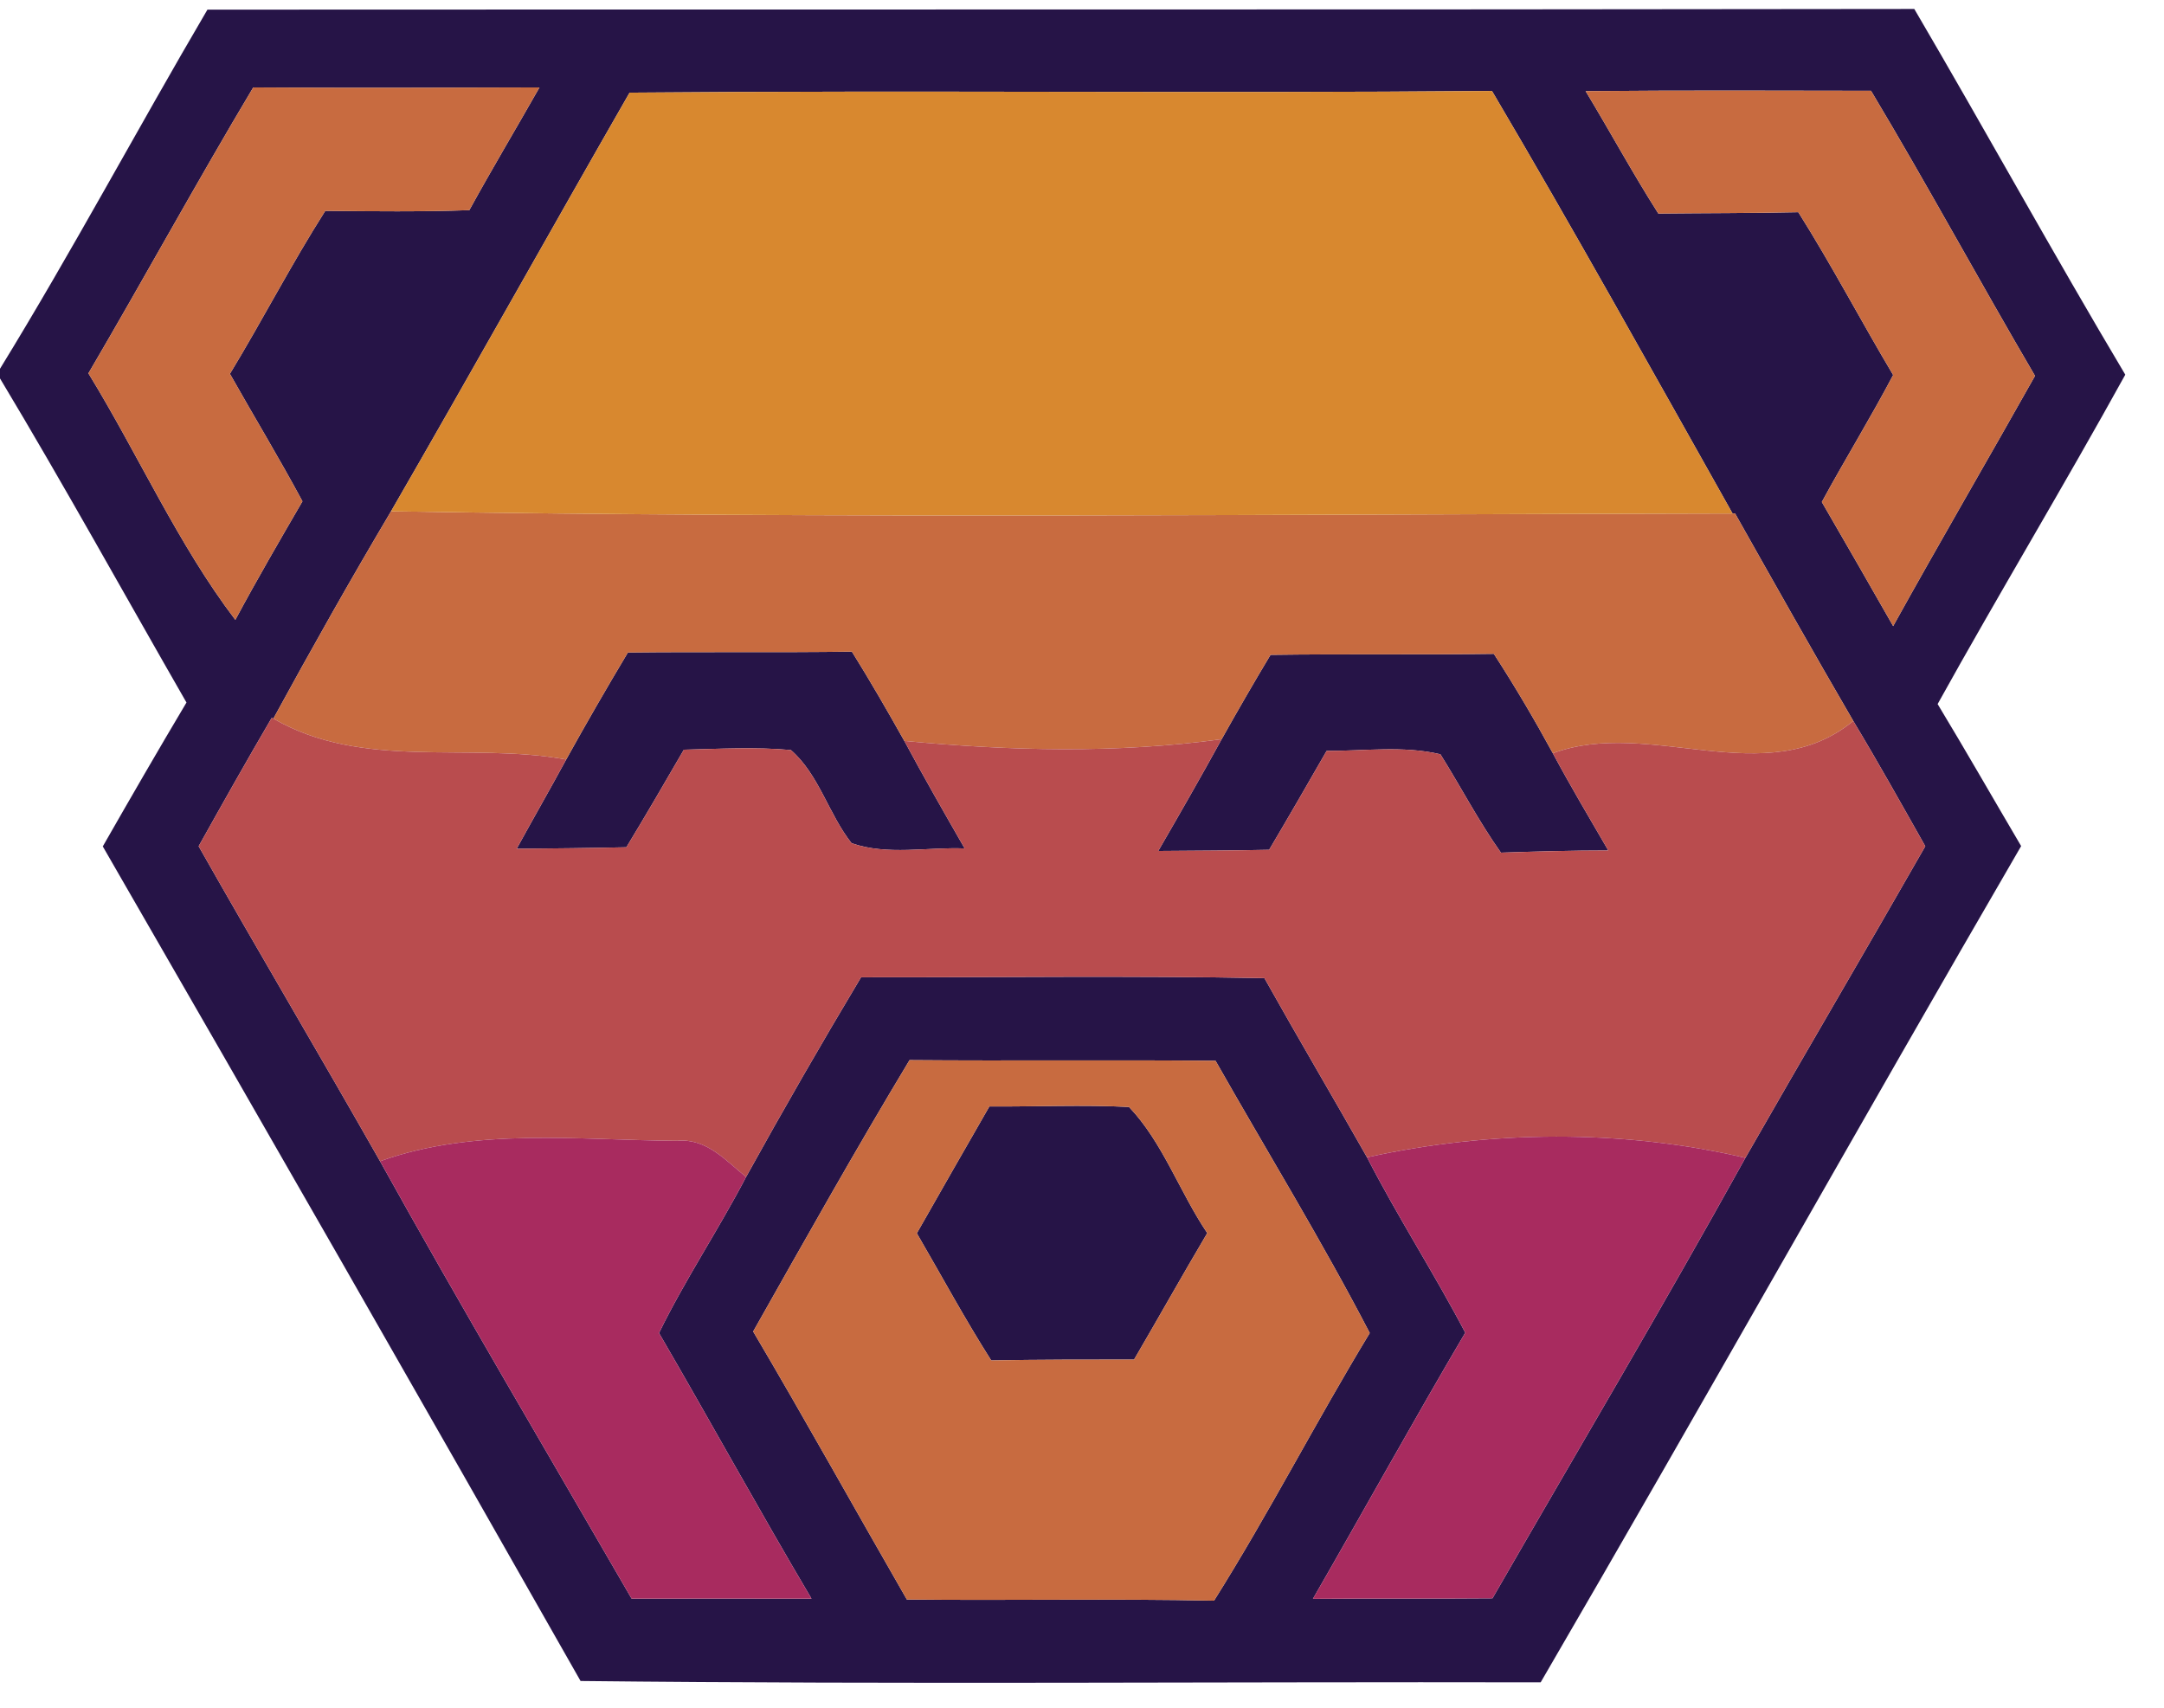 <svg height="101pt" viewBox="0 0 128 101" width="128pt" xmlns="http://www.w3.org/2000/svg"><g fill="#261447"><path d="m12.27.57C45.92.55 79.57.58 113.23.53c4.21 7.18 8.22 14.48 12.48 21.63-3.61 6.54-7.47 12.94-11.1 19.48 1.68 2.78 3.29 5.6 4.94 8.4C110 66.48 100.7 83.07 91.13 99.5c-18.93-.04-37.86.13-56.79-.08-9.36-16.49-18.78-32.94-28.26-49.36 1.63-2.85 3.27-5.69 4.95-8.51-3.67-6.39-7.23-12.84-11.03-19.17v-.57c4.28-6.97 8.13-14.19 12.27-21.24m2.71 4.6c-3.34 5.59-6.46 11.3-9.75 16.91 2.95 4.81 5.31 10.14 8.69 14.58 1.27-2.37 2.62-4.69 3.97-7.01-1.37-2.55-2.87-5.02-4.29-7.54 1.93-3.18 3.64-6.5 5.64-9.64 2.84.03 5.68.06 8.52-.04 1.34-2.44 2.77-4.83 4.15-7.26-5.65.02-11.29.04-16.93.0m78.81.22c1.45 2.4 2.79 4.87 4.3 7.24 2.76-.03 5.52-.02 8.28-.08 1.98 3.14 3.71 6.44 5.61 9.63-1.34 2.54-2.85 4.99-4.22 7.51 1.42 2.44 2.82 4.89 4.22 7.34 2.75-4.96 5.61-9.86 8.39-14.8-3.28-5.59-6.37-11.3-9.7-16.86-5.63-.01-11.25-.03-16.88.02m-56.55.09c-4.73 8.24-9.36 16.54-14.11 24.76-2.4 4.04-4.71 8.14-6.96 12.26l-.1-.04c-1.47 2.51-2.9 5.05-4.32 7.59 3.54 6.24 7.19 12.4 10.73 18.63 4.83 8.69 9.9 17.25 14.88 25.87 3.54.0 7.09-.01 10.64.0-3.08-5.2-5.98-10.49-9.02-15.71 1.55-3.17 3.52-6.11 5.15-9.23 2.2-3.98 4.47-7.92 6.8-11.81 7.96.01 15.91-.1 23.86.05 1.99 3.55 4.06 7.05 6.07 10.6 1.81 3.52 3.97 6.86 5.81 10.37-3.07 5.21-5.99 10.5-9.01 15.74 3.54-.03 7.08.0 10.62-.03 5-8.68 10.11-17.29 14.96-26.05 3.52-6.16 7.12-12.27 10.64-18.43-1.4-2.48-2.79-4.97-4.26-7.41-2.37-4.07-4.68-8.17-6.99-12.27h-.15c-4.7-8.35-9.36-16.74-14.23-24.99-17 .15-34.01-.05-51.01.1m7.31 73.27c3.1 5.25 6.05 10.57 9.09 15.85 6.06.07 12.11-.06 18.17.07 3.25-5.17 6.04-10.61 9.21-15.83-2.84-5.47-6.08-10.74-9.12-16.1-6.03-.06-12.07.01-18.1-.04-3.19 5.29-6.21 10.67-9.25 16.05z"/><path d="m37.14 38.59c4.42-.05 8.83.01 13.25-.05 1.08 1.73 2.1 3.5 3.1 5.28 1.15 2.14 2.36 4.25 3.57 6.36-2.21-.09-4.57.43-6.69-.31-1.36-1.72-1.93-4.07-3.59-5.51-2.11-.19-4.22-.07-6.33-.02-1.12 1.93-2.24 3.86-3.4 5.77-2.16.05-4.32.07-6.49.09.97-1.77 1.97-3.51 2.93-5.28 1.18-2.13 2.4-4.24 3.65-6.33z"/><path d="m75.15 38.73c4.4-.06 8.8.0 13.21-.06 1.24 1.91 2.4 3.88 3.49 5.88 1.04 1.94 2.17 3.84 3.28 5.75-2.12.0-4.24.06-6.35.13-1.32-1.86-2.37-3.89-3.58-5.82-2.2-.52-4.49-.19-6.73-.2-1.12 1.95-2.25 3.91-3.4 5.85-2.19.05-4.38.05-6.56.07 1.27-2.19 2.53-4.39 3.75-6.61.94-1.68 1.9-3.34 2.89-4.99z"/><path d="m58.52 65.44c2.75.02 5.51-.11 8.26.03 1.99 2.08 3 5.05 4.63 7.46-1.47 2.48-2.88 5-4.33 7.48-2.82.0-5.64.0-8.45.05-1.56-2.45-2.94-5.01-4.4-7.52 1.43-2.5 2.85-5.01 4.29-7.5z"/></g><g fill="#c86b40"><path d="m14.98 5.17c5.64.04 11.28.02 16.93.0-1.38 2.43-2.81 4.82-4.15 7.26-2.84.1-5.68.07-8.52.04-2 3.14-3.71 6.46-5.64 9.64 1.42 2.52 2.92 4.99 4.29 7.54-1.35 2.32-2.7 4.64-3.97 7.01-3.38-4.44-5.74-9.77-8.69-14.58 3.29-5.61 6.41-11.32 9.75-16.91z"/><path d="m93.79 5.39c5.63-.05 11.25-.03 16.88-.02 3.33 5.56 6.42 11.27 9.7 16.86-2.78 4.94-5.64 9.84-8.39 14.8-1.4-2.45-2.8-4.9-4.22-7.34 1.37-2.52 2.88-4.97 4.22-7.51-1.9-3.19-3.63-6.49-5.61-9.63-2.76.06-5.52.05-8.28.08-1.51-2.37-2.85-4.84-4.3-7.24z"/><path d="m16.17 42.5c2.25-4.12 4.56-8.22 6.96-12.26 26.44.43 52.9.18 79.35.13h.15c2.31 4.1 4.62 8.2 6.99 12.27-5.16 4.25-12.02-.22-17.77 1.91-1.09-2-2.25-3.97-3.49-5.88-4.41.06-8.81.0-13.21.06-.99 1.65-1.95 3.31-2.89 4.99-6.24.85-12.52.69-18.77.1-1-1.78-2.02-3.55-3.1-5.28-4.42.06-8.83.0-13.25.05-1.25 2.09-2.47 4.2-3.65 6.33-5.76-1.05-12.01.66-17.32-2.42z"/><path d="m44.55 78.75c3.04-5.38 6.06-10.76 9.25-16.05 6.03.05 12.07-.02 18.1.04 3.04 5.36 6.28 10.63 9.12 16.1-3.17 5.22-5.96 10.66-9.21 15.83-6.06-.13-12.11.0-18.17-.07-3.04-5.28-5.99-10.6-9.09-15.85m13.97-13.31c-1.44 2.49-2.86 5-4.29 7.5 1.46 2.51 2.84 5.07 4.4 7.52 2.81-.05 5.63-.05 8.45-.05 1.45-2.48 2.86-5 4.33-7.48-1.63-2.41-2.64-5.38-4.63-7.46-2.75-.14-5.51-.01-8.26-.03z"/></g><path d="m37.24 5.48c17-.15 34.01.05 51.01-.1 4.87 8.25 9.53 16.64 14.23 24.99-26.45.05-52.91.3-79.35-.13 4.75-8.22 9.38-16.52 14.11-24.76z" fill="#d8882f"/><path d="m16.07 42.46.1.04c5.31 3.08 11.56 1.37 17.32 2.42-.96 1.77-1.96 3.51-2.93 5.28 2.17-.02 4.33-.04 6.49-.09 1.16-1.91 2.28-3.84 3.4-5.77 2.11-.05 4.22-.17 6.33.02 1.66 1.44 2.23 3.79 3.59 5.51 2.12.74 4.48.22 6.69.31-1.21-2.11-2.42-4.22-3.57-6.36 6.25.59 12.53.75 18.77-.1-1.22 2.22-2.48 4.42-3.75 6.61 2.18-.02 4.37-.02 6.56-.07 1.15-1.94 2.28-3.9 3.4-5.85 2.24.01 4.53-.32 6.73.2 1.21 1.93 2.26 3.96 3.58 5.82 2.11-.07 4.23-.13 6.35-.13-1.11-1.91-2.24-3.81-3.28-5.75 5.75-2.13 12.61 2.34 17.77-1.91 1.47 2.44 2.86 4.93 4.26 7.41-3.52 6.16-7.12 12.27-10.64 18.43-7.27-1.7-15.09-1.64-22.38-.03-2.01-3.55-4.08-7.05-6.07-10.6-7.95-.15-15.9-.04-23.86-.05-2.33 3.89-4.6 7.83-6.8 11.81-1.21-.98-2.35-2.3-4.07-2.14-5.86-.03-11.94-.81-17.58 1.21-3.54-6.23-7.19-12.39-10.73-18.63 1.42-2.54 2.85-5.08 4.32-7.59z" fill="#b94c4e"/><g fill="#a82b5f"><path d="m22.48 68.68c5.64-2.02 11.72-1.24 17.58-1.21 1.72-.16 2.86 1.16 4.07 2.14-1.63 3.12-3.6 6.06-5.15 9.23 3.04 5.22 5.94 10.51 9.02 15.71-3.55-.01-7.1.0-10.64.0-4.98-8.62-10.05-17.18-14.88-25.87z"/><path d="m80.86 68.45c7.29-1.61 15.11-1.67 22.38.03-4.85 8.76-9.96 17.37-14.96 26.05-3.54.03-7.08.0-10.62.03 3.02-5.24 5.94-10.53 9.01-15.74-1.84-3.51-4-6.85-5.81-10.37z"/></g></svg>